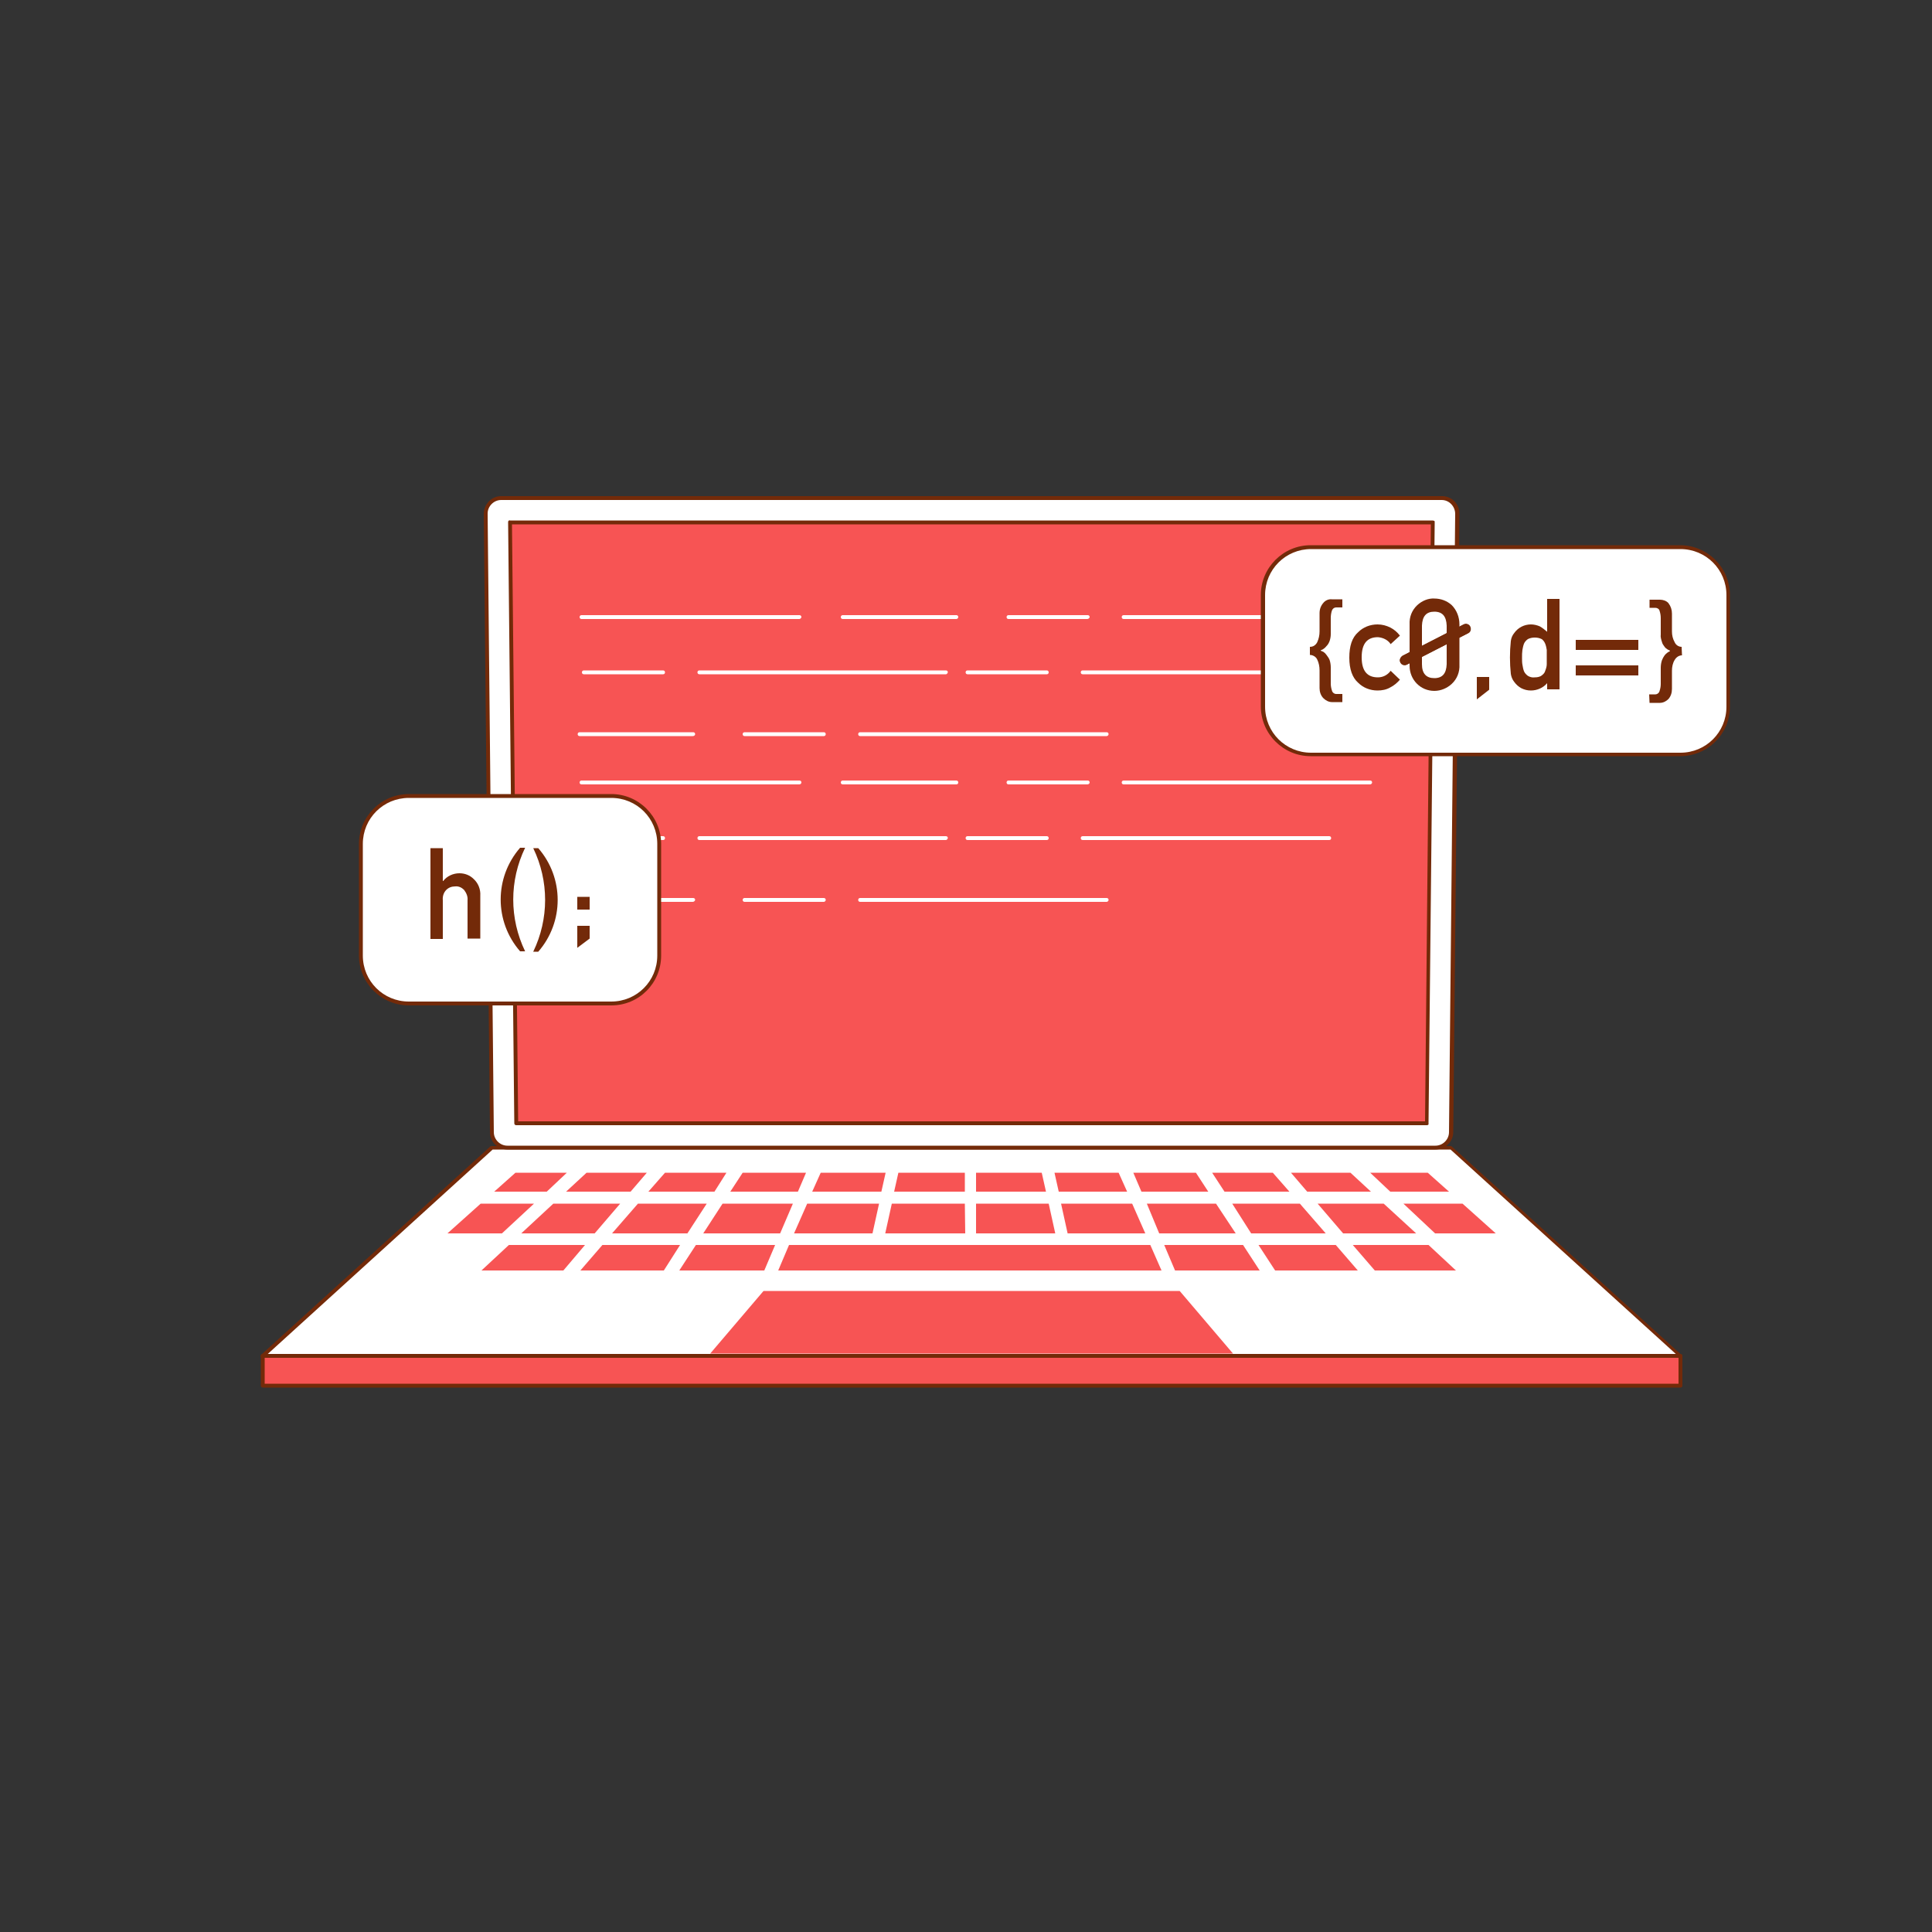 <svg transform="scale(1)" version="1.1" id="_x30_234_x5F_Coding_x5F_10" xmlns="http://www.w3.org/2000/svg" xmlns:xlink="http://www.w3.org/1999/xlink" x="0px" y="0px" viewBox="0 0 500 500" xml:space="preserve" class="show_show__wrapper__graphic__5Waiy "><rect x="0" y="0" width="500" height="500" fill="#333333" stroke="none"/><title>React</title><style type="text/css">
	.st0{fill:#FFFFFF;}
	.st1{fill:#732A09;}
	.st2{fill:#F75454;}
</style><g id="laptop-2"><polygon class="st0" points="127.3,297 375.5,297 434.9,350.9 68,350.9 	"></polygon><path class="st1" d="M434.9,351.4H68c-0.2,0-0.4-0.1-0.5-0.3c-0.1-0.2,0-0.4,0.1-0.5l59.3-53.9c0.1-0.1,0.2-0.1,0.3-0.1h248.2
		c0.1,0,0.2,0,0.3,0.1l59.4,53.9c0.2,0.2,0.2,0.5,0,0.7C435.2,351.4,435.1,351.4,434.9,351.4z M69.3,350.4h364.4l-58.3-52.9H127.5
		L69.3,350.4z"></path><polygon class="st2" points="319.1,350.3 183.8,350.3 197.6,334.1 305.3,334.1 	"></polygon><polygon class="st2" points="249.7,303.5 232.5,303.5 231.4,308.4 249.7,308.4 	"></polygon><polygon class="st2" points="252.6,308.4 270.7,308.4 269.6,303.5 252.6,303.5 	"></polygon><polygon class="st2" points="229.1,319.2 249.8,319.2 249.7,311.5 230.8,311.5 	"></polygon><polygon class="st2" points="252.6,319.2 273.1,319.2 271.4,311.5 252.6,311.5 	"></polygon><polygon class="st2" points="274,308.4 291.7,308.4 289.5,303.5 272.9,303.5 	"></polygon><polygon class="st2" points="227.5,311.5 208.9,311.5 205.5,319.2 225.8,319.2 	"></polygon><polygon class="st2" points="158.4,319.2 177.9,319.2 182.9,311.5 165.1,311.5 	"></polygon><polygon class="st2" points="210.2,308.4 228.1,308.4 229.2,303.5 212.4,303.5 	"></polygon><polygon class="st2" points="205.2,311.5 187,311.5 182,319.2 201.9,319.2 	"></polygon><polygon class="st2" points="319.8,319.2 314.7,311.5 296.8,311.5 300,319.2 	"></polygon><polygon class="st2" points="274.6,311.5 276.3,319.2 296.4,319.2 293,311.5 	"></polygon><polygon class="st2" points="359.8,308.4 375,308.4 369.5,303.5 354.6,303.5 	"></polygon><polygon class="st2" points="343.1,319.2 336.4,311.5 318.9,311.5 323.8,319.2 	"></polygon><polygon class="st2" points="366.5,319.2 358.1,311.5 341,311.5 347.6,319.2 	"></polygon><polygon class="st2" points="316.9,308.4 333.7,308.4 329.4,303.5 313.7,303.5 	"></polygon><polygon class="st2" points="295.4,308.4 312.7,308.4 309.5,303.5 293.3,303.5 	"></polygon><polygon class="st2" points="334.1,303.5 338.3,308.4 354.8,308.4 349.5,303.5 	"></polygon><polygon class="st2" points="189,308.4 206.5,308.4 208.6,303.5 192.2,303.5 	"></polygon><polygon class="st2" points="321.7,322.2 301.3,322.2 304.1,328.8 326,328.8 	"></polygon><polygon class="st2" points="167.8,308.4 184.9,308.4 188,303.5 172.1,303.5 	"></polygon><polygon class="st2" points="369.7,322.2 350.1,322.2 355.8,328.8 376.8,328.8 	"></polygon><polygon class="st2" points="141.5,308.4 146.7,303.5 133.4,303.5 127.9,308.4 	"></polygon><polygon class="st2" points="378.5,311.5 363.2,311.5 371.4,319.2 387.1,319.2 	"></polygon><polygon class="st2" points="345.7,322.2 325.7,322.2 330,328.8 351.4,328.8 	"></polygon><polygon class="st2" points="145.8,328.8 151.4,322.2 131.7,322.2 124.6,328.8 	"></polygon><polygon class="st2" points="115.8,319.2 129.9,319.2 138.2,311.5 124.4,311.5 	"></polygon><polygon class="st2" points="134.9,319.2 153.9,319.2 160.5,311.5 143.2,311.5 	"></polygon><polygon class="st2" points="146.5,308.4 163.2,308.4 167.4,303.5 151.8,303.5 	"></polygon><polygon class="st2" points="176,322.2 155.9,322.2 150.2,328.8 171.8,328.8 	"></polygon><polygon class="st2" points="200.6,322.2 180.1,322.2 175.8,328.8 197.8,328.8 	"></polygon><polygon class="st2" points="204.2,322.2 297.7,322.2 300.6,328.8 201.4,328.8 	"></polygon><path class="st0" d="M377.2,133l-1.6,160c0,2.2-1.8,4-4,4H131.3c-2.2,0-4-1.8-4-4l-1.6-160c0-2.2,1.7-4,3.9-4.1c0,0,0.1,0,0.1,0
		h243.4c2.2,0,4,1.7,4,4C377.2,132.9,377.2,133,377.2,133z"></path><path class="st1" d="M371.5,297.5H131.3c-2.5,0-4.5-2-4.5-4.5l-1.6-160c0-2.5,2-4.6,4.5-4.6c0,0,0,0,0.1,0h243.4
		c2.5,0,4.5,2,4.5,4.5c0,0,0,0,0,0.1l-1.6,160C376.1,295.5,374,297.5,371.5,297.5z M129.7,129.4c-1.9,0-3.5,1.6-3.5,3.5
		c0,0,0,0,0,0.1l1.6,160c0,1.9,1.6,3.5,3.5,3.5h240.2c1.9,0,3.5-1.6,3.5-3.5l1.6-160l0,0c0-1.9-1.5-3.6-3.5-3.6c0,0,0,0-0.1,0
		L129.7,129.4z"></path><polygon class="st2" points="133.6,290.7 132,135.2 370.9,135.2 369.3,290.7 	"></polygon><path class="st1" d="M369.3,291.2H133.6c-0.3,0-0.5-0.2-0.5-0.5l-1.6-155.5c0-0.1,0-0.3,0.1-0.4c0.1-0.1,0.2-0.2,0.4-0.1h238.8
		c0.1,0,0.3,0.1,0.4,0.1c0.1,0.1,0.1,0.2,0.1,0.4l-1.6,155.5C369.8,291,369.6,291.2,369.3,291.2z M134.1,290.2h234.7l1.5-154.5
		H132.5L134.1,290.2z"></path><rect class="st2" x="68" y="350.9" width="367" height="7.7"></rect><path class="st1" d="M434.9,359.1H68c-0.3,0-0.5-0.2-0.5-0.5v-7.7c0-0.3,0.2-0.5,0.5-0.5h366.9c0.3,0,0.5,0.2,0.5,0.5v7.7
		C435.4,358.9,435.2,359.1,434.9,359.1z M68.5,358.1h365.9v-6.7H68.5V358.1z"></path><path class="st0" d="M206.9,160.2h-56.4c-0.3,0-0.5-0.2-0.5-0.5c0-0.3,0.2-0.5,0.5-0.5h56.4c0.3,0,0.5,0.2,0.5,0.5
		C207.4,159.9,207.1,160.2,206.9,160.2z"></path><path class="st0" d="M247.5,160.2h-29.4c-0.3,0-0.5-0.2-0.5-0.5c0-0.3,0.2-0.5,0.5-0.5h29.4c0.3,0,0.5,0.2,0.5,0.5
		C248,159.9,247.8,160.2,247.5,160.2z"></path><path class="st0" d="M281.4,160.2H261c-0.3,0-0.5-0.2-0.5-0.5s0.2-0.5,0.5-0.5h20.5c0.3,0,0.5,0.2,0.5,0.5
		C282,159.9,281.7,160.2,281.4,160.2C281.4,160.2,281.4,160.2,281.4,160.2z"></path><path class="st0" d="M354.6,160.2h-63.8c-0.3,0-0.5-0.2-0.5-0.5s0.2-0.5,0.5-0.5h63.8c0.3,0,0.5,0.2,0.5,0.5
		S354.8,160.2,354.6,160.2z"></path><path class="st0" d="M179.3,190.5H150c-0.3,0-0.5-0.2-0.5-0.5c0-0.3,0.2-0.5,0.5-0.5h29.4c0.3,0,0.5,0.2,0.5,0.5
		C179.9,190.3,179.6,190.5,179.3,190.5C179.3,190.5,179.3,190.5,179.3,190.5z"></path><path class="st0" d="M213.2,190.5h-20.5c-0.3,0-0.5-0.2-0.5-0.5s0.2-0.5,0.5-0.5h20.5c0.3,0,0.5,0.2,0.5,0.5
		C213.7,190.3,213.5,190.5,213.2,190.5z"></path><path class="st0" d="M286.4,190.5h-63.8c-0.3,0-0.5-0.2-0.5-0.5s0.2-0.5,0.5-0.5h63.8c0.3,0,0.5,0.2,0.5,0.5
		S286.6,190.5,286.4,190.5z"></path><path class="st0" d="M171.6,174.5h-20.5c-0.3,0-0.5-0.2-0.5-0.5s0.2-0.5,0.5-0.5h20.5c0.3,0,0.5,0.2,0.5,0.5
		C172.1,174.3,171.9,174.5,171.6,174.5z"></path><path class="st0" d="M244.8,174.5h-63.8c-0.3,0-0.5-0.2-0.5-0.5s0.2-0.5,0.5-0.5h63.8c0.3,0,0.5,0.2,0.5,0.5
		C245.2,174.3,245,174.5,244.8,174.5z"></path><path class="st0" d="M270.9,174.5h-20.5c-0.3,0-0.5-0.2-0.5-0.5s0.2-0.5,0.5-0.5h20.5c0.3,0,0.5,0.2,0.5,0.5
		C271.4,174.3,271.2,174.5,270.9,174.5z"></path><path class="st0" d="M344,174.5h-63.8c-0.3,0-0.5-0.2-0.5-0.5s0.2-0.5,0.5-0.5H344c0.3,0,0.5,0.2,0.5,0.5
		C344.5,174.3,344.3,174.5,344,174.5z"></path><path class="st0" d="M206.9,203h-56.4c-0.3,0-0.5-0.2-0.5-0.5c0-0.3,0.2-0.5,0.5-0.5h56.4c0.3,0,0.5,0.2,0.5,0.5
		C207.4,202.8,207.1,203,206.9,203z"></path><path class="st0" d="M247.5,203h-29.4c-0.3,0-0.5-0.2-0.5-0.5c0-0.3,0.2-0.5,0.5-0.5h29.4c0.3,0,0.5,0.2,0.5,0.5
		C248,202.8,247.8,203,247.5,203z"></path><path class="st0" d="M281.4,203H261c-0.3,0-0.5-0.2-0.5-0.5s0.2-0.5,0.5-0.5h20.5c0.3,0,0.5,0.2,0.5,0.5
		C282,202.8,281.7,203,281.4,203C281.4,203,281.4,203,281.4,203z"></path><path class="st0" d="M354.6,203h-63.8c-0.3,0-0.5-0.2-0.5-0.5s0.2-0.5,0.5-0.5h63.8c0.3,0,0.5,0.2,0.5,0.5S354.8,203,354.6,203z"></path><path class="st0" d="M179.3,233.4H150c-0.3,0-0.5-0.2-0.5-0.5c0-0.3,0.2-0.5,0.5-0.5h29.4c0.3,0,0.5,0.2,0.5,0.5
		C179.9,233.1,179.6,233.4,179.3,233.4C179.3,233.4,179.3,233.4,179.3,233.4z"></path><path class="st0" d="M213.2,233.4h-20.5c-0.3,0-0.5-0.2-0.5-0.5s0.2-0.5,0.5-0.5h20.5c0.3,0,0.5,0.2,0.5,0.5
		C213.7,233.1,213.5,233.4,213.2,233.4z"></path><path class="st0" d="M286.4,233.4h-63.8c-0.3,0-0.5-0.2-0.5-0.5s0.2-0.5,0.5-0.5h63.8c0.3,0,0.5,0.2,0.5,0.5
		S286.6,233.4,286.4,233.4z"></path><path class="st0" d="M171.6,217.4h-20.5c-0.3,0-0.5-0.2-0.5-0.5s0.2-0.5,0.5-0.5h20.5c0.3,0,0.5,0.2,0.5,0.5
		C172.1,217.2,171.9,217.4,171.6,217.4z"></path><path class="st0" d="M244.8,217.4h-63.8c-0.3,0-0.5-0.2-0.5-0.5s0.2-0.5,0.5-0.5h63.8c0.3,0,0.5,0.2,0.5,0.5
		C245.2,217.2,245,217.4,244.8,217.4z"></path><path class="st0" d="M270.9,217.4h-20.5c-0.3,0-0.5-0.2-0.5-0.5s0.2-0.5,0.5-0.5h20.5c0.3,0,0.5,0.2,0.5,0.5
		C271.4,217.2,271.2,217.4,270.9,217.4z"></path><path class="st0" d="M344,217.4h-63.8c-0.3,0-0.5-0.2-0.5-0.5s0.2-0.5,0.5-0.5H344c0.3,0,0.5,0.2,0.5,0.5
		C344.5,217.2,344.3,217.4,344,217.4z"></path></g><g id="code-1"><path class="st0" d="M105.8,206h52.5c6.8,0,12.4,5.5,12.4,12.4v28.9c0,6.8-5.5,12.4-12.4,12.4h-52.5c-6.8,0-12.4-5.5-12.4-12.4
		v-28.9C93.4,211.6,99,206,105.8,206z"></path><path class="st1" d="M158.2,260.2h-52.4c-7.1,0-12.9-5.8-12.9-12.9v-28.9c0-7.1,5.8-12.9,12.9-12.9h52.4c7.1,0,12.9,5.8,12.9,12.9
		v28.9C171.1,254.4,165.4,260.2,158.2,260.2z M105.8,206.5c-6.6,0-11.9,5.3-11.9,11.9v28.9c0,6.6,5.3,11.9,11.9,11.9h52.4
		c6.6,0,11.9-5.3,11.9-11.9v-28.9c0-6.6-5.3-11.9-11.9-11.9H105.8z"></path><path class="st1" d="M111.4,219.5h3.2v8.5h0.1c1-1.3,2.6-2,4.2-2c1.4,0,2.7,0.5,3.7,1.5c1.2,1.1,1.8,2.7,1.7,4.3v11.1H121V233
		c0.1-1-0.3-1.9-0.9-2.7c-0.6-0.6-1.4-1-2.3-0.9c-0.9,0-1.7,0.3-2.3,0.9c-0.7,0.7-1,1.7-0.9,2.7v10h-3.2L111.4,219.5z"></path><path class="st1" d="M134.6,246.2c-6.7-7.7-6.7-19.1,0-26.8h1.3c-4.1,8.5-4.1,18.3,0,26.8H134.6z"></path><path class="st1" d="M139.3,219.5c6.7,7.7,6.7,19.1,0,26.8h-1.3c4.1-8.5,4.1-18.3,0-26.8H139.3z"></path><path class="st1" d="M149.4,232.1h3.2v3.3h-3.2V232.1z M149.4,239.6h3.2v3.3l-3.2,2.4V239.6z"></path></g><g id="code-2"><path class="st0" d="M339.3,141.6h95.6c6.8,0,12.4,5.5,12.4,12.4v28.9c0,6.8-5.5,12.4-12.4,12.4h-95.6c-6.8,0-12.4-5.5-12.4-12.4
		V154C326.9,147.1,332.4,141.6,339.3,141.6z"></path><path class="st1" d="M434.8,195.7h-95.6c-7.1,0-12.9-5.8-12.9-12.9V154c0-7.1,5.8-12.9,12.9-12.9h95.6c7.1,0,12.9,5.8,12.9,12.9
		v28.9C447.7,190,441.9,195.7,434.8,195.7z M339.3,142.1c-6.6,0-11.9,5.3-11.9,11.9c0,0,0,0,0,0v28.9c0,6.6,5.3,11.9,11.9,11.9h95.6
		c6.6,0,11.9-5.3,11.9-11.9V154c0-6.6-5.3-11.9-11.9-11.9L339.3,142.1z"></path><path class="st1" d="M339,167.4c0.4,0,0.8-0.1,1.1-0.3c0.3-0.2,0.6-0.5,0.8-0.9c0.4-0.9,0.6-1.8,0.6-2.8v-4.7c0-1,0.3-1.9,1-2.7
		c0.5-0.6,1.3-1,2.2-0.9h2.7v2.1h-1.6c-0.5,0-0.9,0.3-1.1,0.8c-0.2,0.6-0.3,1.3-0.3,1.9v4.2c0,0.6-0.1,1.2-0.3,1.8
		c-0.2,0.5-0.4,0.9-0.8,1.3c-0.4,0.5-0.9,0.9-1.5,1.1v0.1c0.2,0.1,0.5,0.2,0.7,0.3c0.3,0.2,0.6,0.5,0.8,0.8c0.3,0.4,0.6,0.8,0.8,1.3
		c0.2,0.6,0.3,1.3,0.3,1.9v4.2c0,0.6,0.1,1.2,0.3,1.8c0.1,0.5,0.6,0.9,1.1,0.9h1.6v2.1h-2.7c-0.8,0-1.6-0.4-2.2-1
		c-0.7-0.7-1-1.7-1-2.6v-4.6c0-1-0.2-2-0.6-2.8c-0.3-0.7-1.1-1.2-1.9-1.2V167.4z"></path><path class="st1" d="M362.3,175.9c-0.7,0.8-1.5,1.5-2.5,2c-1,0.6-2.2,0.8-3.3,0.8c-1.9,0-3.7-0.7-5-2c-1.5-1.3-2.3-3.5-2.3-6.5
		c0-3,0.7-5.2,2.3-6.6c1.3-1.3,3.1-2,5-2c1.2,0,2.3,0.3,3.3,0.8c1,0.5,1.8,1.2,2.5,2.1l-2.4,2.2c-0.7-1.1-2-1.7-3.3-1.8
		c-2.8,0-4.2,1.7-4.2,5.2c0,3.5,1.4,5.2,4.2,5.2c1.3,0,2.5-0.6,3.3-1.7L362.3,175.9z"></path><path class="st1" d="M364.8,161.6c-0.1-1.9,0.6-3.7,2-5c1.2-1.1,2.8-1.8,4.4-1.7c1.7,0,3.3,0.6,4.5,1.7c1.3,1.3,2,3.1,2,5V172
		c0.1,1.9-0.6,3.7-2,5c-1.2,1.1-2.8,1.8-4.5,1.8c-3.6,0-6.4-2.9-6.4-6.5c0-0.1,0-0.2,0-0.3V161.6z M374.4,161.9
		c-0.1-2.4-1.1-3.6-3.2-3.6s-3.1,1.2-3.2,3.6v10c0,2.4,1.1,3.6,3.2,3.6c2.1,0,3.1-1.2,3.2-3.6V161.9z"></path><path class="st1" d="M382.2,175.2h3.2v3.3l-3.2,2.5V175.2z"></path><path class="st1" d="M400.4,176.8c-1,1.2-2.6,1.9-4.2,1.9c-0.9,0-1.7-0.2-2.5-0.6c-0.7-0.4-1.3-0.9-1.8-1.6
		c-0.5-0.6-0.8-1.4-0.9-2.1c-0.3-2.8-0.3-5.7,0-8.5c0.1-0.8,0.4-1.5,0.9-2.1c1-1.4,2.6-2.2,4.3-2.2c0.8,0,1.6,0.2,2.3,0.5
		c0.7,0.4,1.3,0.9,1.9,1.4v-8.5h3.2v23.4h-3.2V176.8z M397.2,165c-0.6,0-1.2,0.1-1.8,0.4c-0.4,0.3-0.8,0.7-1,1.2
		c-0.2,0.5-0.3,1.1-0.4,1.6c-0.1,0.7-0.1,1.3-0.1,2c0,0.7,0,1.3,0.1,1.8c0.1,0.6,0.2,1.2,0.4,1.7c0.2,0.5,0.6,0.9,1,1.2
		c0.5,0.3,1.1,0.5,1.8,0.4c0.6,0,1.3-0.1,1.8-0.5c0.4-0.3,0.8-0.7,0.9-1.2c0.2-0.5,0.4-1.1,0.4-1.7c0-0.6,0-1.2,0-1.8s0-1.3,0-1.9
		c-0.1-0.6-0.2-1.1-0.4-1.6c-0.2-0.5-0.5-0.9-0.9-1.2C398.4,165.1,397.8,165,397.2,165z"></path><path class="st1" d="M407.8,165.6H424v2.6h-16.2V165.6z M407.8,172.2H424v2.6h-16.2V172.2z"></path><path class="st1" d="M426.8,179.7h1.6c0.5,0,1-0.4,1.1-0.9c0.2-0.6,0.3-1.2,0.3-1.8v-4.2c0-0.6,0.1-1.3,0.3-1.9
		c0.2-0.5,0.4-0.9,0.7-1.3c0.4-0.5,0.8-0.8,1.4-1.1v-0.1l-0.6-0.3c-0.3-0.2-0.6-0.4-0.8-0.7c-0.3-0.4-0.6-0.8-0.7-1.3
		c-0.2-0.6-0.4-1.3-0.3-1.9V160c0-0.7-0.1-1.3-0.3-1.9c-0.1-0.5-0.6-0.8-1.1-0.8h-1.5v-2.1h2.7c0.8,0,1.7,0.3,2.2,0.9
		c0.6,0.8,0.9,1.7,0.9,2.7v4.6c0,1,0.2,1.9,0.7,2.8c0.3,0.7,1,1.2,1.8,1.2l0.1,2.2c-0.8,0-1.5,0.5-1.9,1.2c-0.5,0.8-0.7,1.8-0.7,2.8
		v4.7c0,1-0.3,1.9-0.9,2.6c-0.6,0.6-1.4,1-2.2,1h-2.7L426.8,179.7z"></path><path class="st1" d="M363,169.7l15.8-8.1c0.6-0.3,1.4-0.1,1.7,0.6l0,0c0.3,0.6,0.1,1.4-0.6,1.7l-15.8,8.1c-0.6,0.3-1.4,0.1-1.7-0.6
		v0C362.1,170.8,362.4,170.1,363,169.7z"></path><path class="st1" d="M363,169.7l15.8-8.1c0.6-0.3,1.4-0.1,1.7,0.6l0,0c0.3,0.6,0.1,1.4-0.6,1.7l-15.8,8.1c-0.6,0.3-1.4,0.1-1.7-0.6
		v0C362.1,170.8,362.4,170.1,363,169.7z"></path></g></svg>
